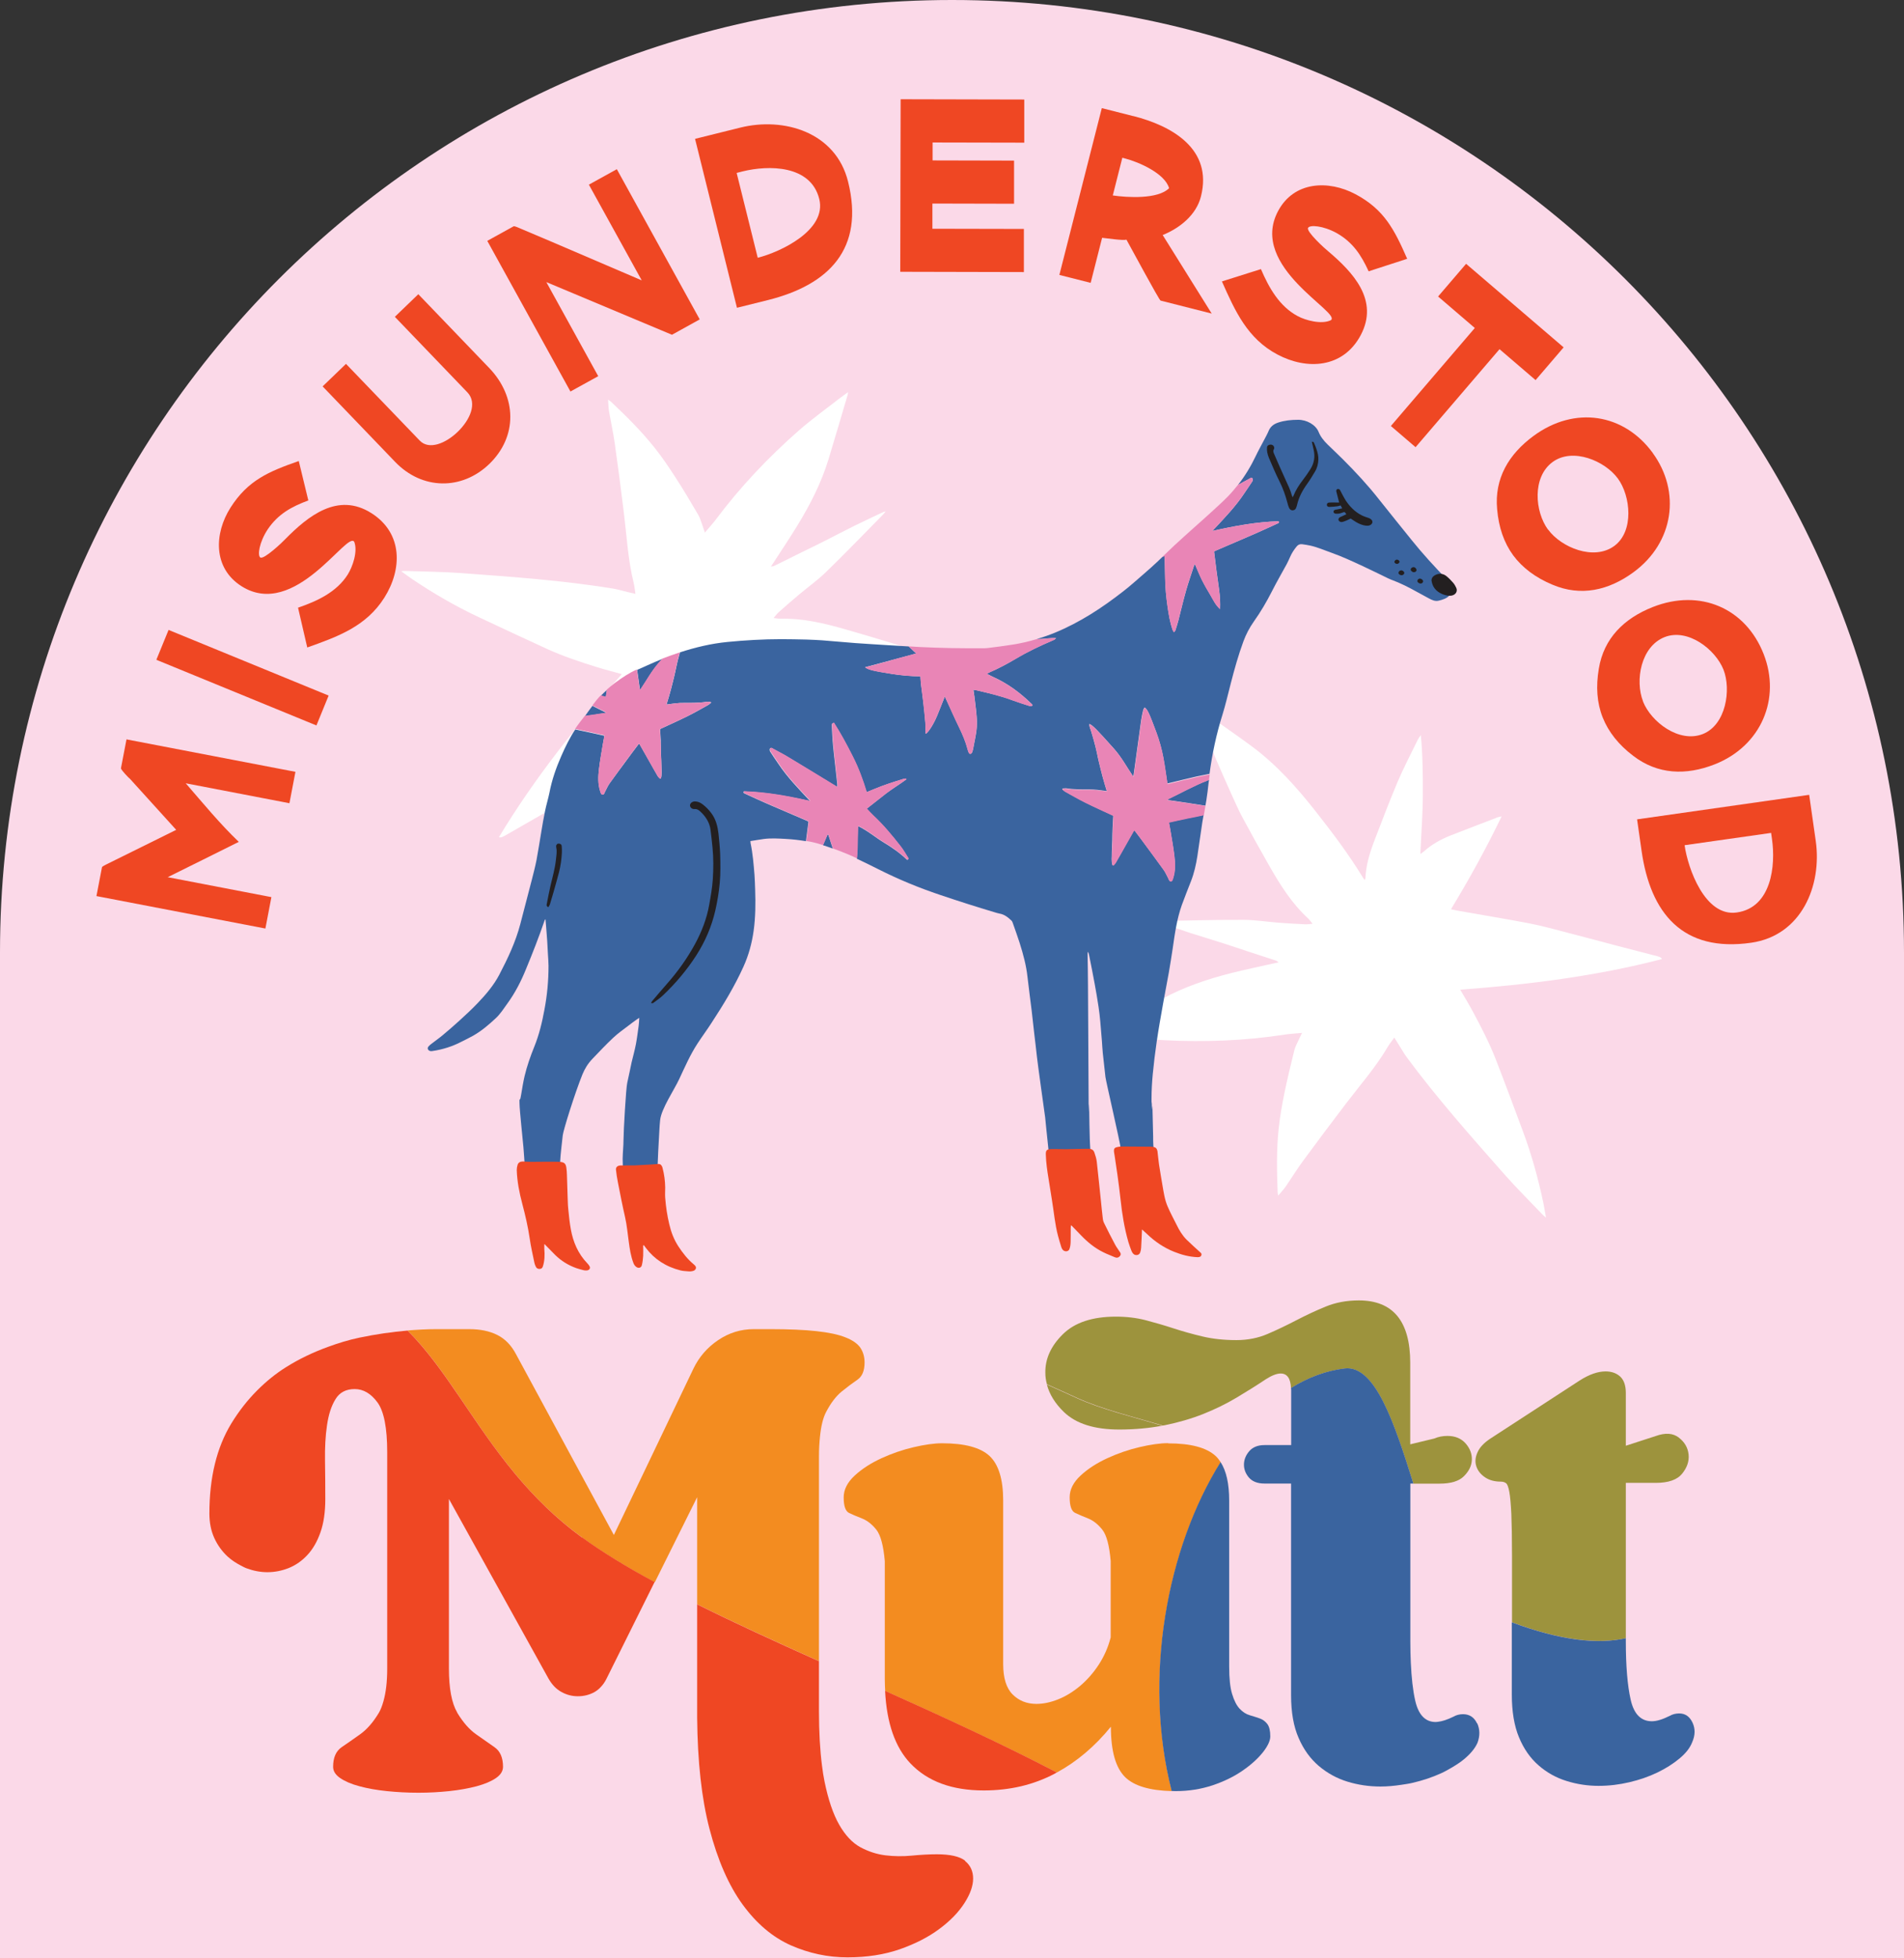 <?xml version="1.0" standalone="no"?>
<!DOCTYPE svg PUBLIC "-//W3C//DTD SVG 1.1//EN" "http://www.w3.org/Graphics/SVG/1.1/DTD/svg11.dtd">
<svg xmlns="http://www.w3.org/2000/svg" viewBox="0 0 199.59 205.19" width="199.59" height="205.19"><rect x="0" y="0" width="199.59" height="205.19" fill="#333333" stroke="none"/><defs><style>.d{fill:#fbd9e8;}.e{fill:#e985b6;}.f{fill:#fff;}.g{fill:#f38c20;}.h{fill:#ef4723;}.i{fill:#9d933d;}.j{fill:#231f20;}.k{fill:#3a649f;}</style></defs><g id="a"/><g id="b"><g id="c"><g><path class="d" d="M99.8,0C44.68,0,0,44.68,0,99.8v105.39H199.59V99.8C199.59,44.68,154.91,0,99.8,0Z"/><path class="f" d="M81.09,64.76c.32,.04,.53,.08,.73,.08,2.35-.07,4.61,.48,6.84,1.12,1.8,.52,3.6,1.05,5.39,1.6,.88,.27,1.74,.62,2.6,.95,1.33,.52,2.67,1.05,3.99,1.61,1.13,.48,2.23,1,3.35,1.5,.49,.22,1,.42,1.49,.63,.09,.04,.18,.11,.35,.21-.52,.09-.93,.16-1.35,.22-1.96,.31-3.92,.65-5.88,.92-3.21,.43-6.41,.22-9.6-.21-2.82-.37-5.64-.8-8.4-1.5-.06-.02-.12-.02-.23-.03,.03,.08,.04,.14,.08,.18,.93,1.03,1.55,2.24,2.1,3.5,.88,2.03,1.76,4.06,2.56,6.12,.59,1.52,1.06,3.09,1.57,4.64,.04,.13,.05,.27,.1,.53-1.65-1.39-3.09-2.84-4.51-4.31-1.42-1.47-2.74-3.04-4.17-4.63-.04,.22-.08,.36-.08,.5-.07,1.08-.38,2.1-.82,3.07-.73,1.62-1.48,3.24-2.22,4.86-.05,.11-.13,.21-.22,.35-1.18-3.51-2.16-7.03-3-10.67-.33,.21-.59,.37-.85,.55-2.02,1.38-4.02,2.79-6.06,4.13-1.19,.78-2.45,1.47-3.68,2.18-1.5,.86-3,1.71-4.51,2.57-1.13,.64-2.25,1.29-3.38,1.94-.12,.07-.24,.15-.37,.21-.19,.09-.38,.23-.61,.15,3.71-6.16,8.17-11.73,12.88-17.09-.88-.25-1.77-.47-2.64-.74-1.73-.54-3.45-1.11-5.11-1.86-2.46-1.12-4.9-2.27-7.35-3.42-2.38-1.12-4.64-2.44-6.82-3.9-.38-.25-.74-.53-1.2-.86,.21-.02,.31-.04,.41-.03,1.99,.07,3.98,.08,5.96,.23,5.28,.39,10.56,.76,15.79,1.61,.52,.08,1.02,.24,1.53,.36,.26,.06,.52,.12,.86,.2-.07-.42-.09-.78-.18-1.13-.6-2.42-.73-4.9-1.03-7.35-.3-2.46-.62-4.91-.97-7.37-.16-1.1-.4-2.18-.59-3.28-.06-.37-.06-.76-.1-1.22,.14,.1,.23,.15,.3,.21,1.62,1.53,3.2,3.09,4.59,4.84,.78,.98,1.48,2.02,2.16,3.07,.84,1.29,1.62,2.61,2.4,3.94,.21,.36,.32,.79,.47,1.19,.07,.19,.13,.39,.23,.68,.42-.5,.81-.92,1.15-1.37,2.56-3.42,5.49-6.51,8.7-9.33,1.38-1.21,2.89-2.29,4.34-3.42,.25-.19,.51-.37,.82-.6-.02,.16-.03,.24-.05,.31-.67,2.25-1.32,4.51-2.01,6.76-.75,2.45-1.91,4.71-3.24,6.89-.79,1.29-1.63,2.54-2.45,3.81-.09,.14-.19,.28-.34,.51,.18-.03,.27-.03,.34-.07,.93-.45,1.85-.91,2.77-1.37,.84-.41,1.69-.82,2.52-1.24,1.05-.53,2.08-1.08,3.14-1.6,1.01-.5,2.04-.97,3.05-1.45,.04-.02,.09-.01,.21-.03-.16,.18-.26,.3-.38,.42-1.95,1.98-3.88,3.98-5.88,5.92-.88,.86-1.9,1.58-2.85,2.38-.72,.6-1.42,1.22-2.12,1.84-.16,.14-.29,.33-.52,.59Z"/><path class="f" d="M137.59,96.8c-.21-.25-.32-.43-.47-.56-1.73-1.6-2.96-3.56-4.11-5.59-.93-1.63-1.84-3.27-2.73-4.92-.44-.81-.81-1.66-1.19-2.5-.59-1.31-1.17-2.61-1.73-3.93-.47-1.13-.9-2.28-1.35-3.41-.2-.5-.42-1-.62-1.5-.04-.1-.05-.2-.11-.4,.43,.3,.78,.54,1.12,.79,1.62,1.15,3.26,2.27,4.85,3.45,2.6,1.93,4.73,4.33,6.72,6.86,1.76,2.24,3.47,4.51,4.95,6.95,.03,.05,.08,.1,.14,.18,.03-.08,.07-.13,.07-.18,.06-1.38,.46-2.69,.95-3.97,.79-2.07,1.58-4.13,2.44-6.17,.64-1.5,1.41-2.95,2.12-4.42,.06-.12,.15-.23,.3-.45,.2,2.15,.22,4.19,.21,6.23,0,2.04-.17,4.09-.26,6.23,.18-.13,.3-.2,.41-.3,.8-.72,1.74-1.23,2.73-1.63,1.66-.65,3.32-1.28,4.98-1.92,.11-.04,.24-.06,.4-.09-1.61,3.34-3.37,6.54-5.31,9.73,.38,.08,.68,.15,.99,.2,2.41,.43,4.82,.82,7.22,1.28,1.4,.27,2.78,.66,4.16,1.02,1.67,.43,3.34,.88,5.01,1.32,1.26,.33,2.52,.65,3.78,.98,.14,.04,.28,.06,.41,.1,.2,.07,.43,.1,.55,.32-6.96,1.81-14.05,2.68-21.15,3.21,.46,.79,.94,1.57,1.37,2.38,.86,1.6,1.69,3.21,2.35,4.9,.98,2.52,1.92,5.05,2.86,7.58,.92,2.46,1.61,4.99,2.15,7.56,.09,.45,.16,.9,.26,1.46-.16-.13-.24-.19-.31-.26-1.37-1.44-2.79-2.84-4.1-4.33-3.5-3.97-7.02-7.93-10.17-12.19-.31-.42-.56-.88-.85-1.33-.14-.22-.28-.45-.47-.75-.25,.35-.48,.63-.66,.93-1.26,2.15-2.9,4.01-4.4,5.98-1.5,1.97-2.99,3.95-4.46,5.95-.66,.89-1.24,1.84-1.87,2.76-.22,.31-.49,.58-.78,.94-.03-.17-.06-.26-.06-.36-.08-2.22-.13-4.45,.11-6.67,.13-1.24,.35-2.48,.6-3.71,.31-1.51,.67-3,1.04-4.49,.1-.41,.33-.79,.5-1.18,.08-.19,.18-.37,.31-.64-.66,.06-1.22,.09-1.78,.17-4.23,.66-8.48,.81-12.74,.59-1.84-.1-3.66-.38-5.49-.59-.31-.03-.62-.09-1.01-.15,.13-.1,.19-.15,.25-.19,2.05-1.15,4.1-2.31,6.17-3.43,2.25-1.22,4.66-2.03,7.13-2.66,1.46-.37,2.94-.67,4.42-1.01,.17-.04,.34-.07,.6-.12-.15-.1-.21-.17-.29-.19-.98-.32-1.96-.64-2.94-.96-.89-.29-1.78-.6-2.67-.88-1.12-.36-2.24-.69-3.36-1.05-1.07-.35-2.13-.73-3.2-1.1-.04-.01-.07-.05-.18-.12,.23-.02,.4-.03,.57-.04,2.78-.05,5.56-.13,8.34-.12,1.23,0,2.47,.2,3.7,.3,.93,.07,1.87,.12,2.81,.17,.22,.01,.44-.03,.78-.06Z"/><g><g><path class="k" d="M63.62,72.3c-.22,.2-.44,.4-.64,.62,.18,.04,.35,.09,.53,.13,.04-.25,.07-.5,.11-.74Z"/><path class="k" d="M86.77,87.41c-.17,.4-.33,.78-.5,1.16,.35,.11,.69,.23,1.03,.35-.15-.46-.3-.92-.45-1.38-.01-.04-.04-.07-.08-.13Z"/><path class="k" d="M67.1,72.32c.67-.98,1.21-2.02,2.02-2.92,.12-.13,.22-.24,.33-.36-.88,.35-1.73,.75-2.6,1.13-.02,0-.04,.02-.06,.03,.06,.45,.13,.9,.19,1.35,.04,.26,.06,.52,.13,.79Z"/><path class="k" d="M63.53,74.73c-.06-.05-.08-.09-.12-.11-.44-.21-.87-.43-1.31-.65-.11,.15-.22,.29-.33,.44-.15,.21-.3,.43-.45,.63,.59-.09,1.18-.17,1.77-.26,.13-.02,.27-.04,.44-.06Z"/><path class="k" d="M152.08,61.22c-.14-.2-.3-.39-.47-.56-1.26-1.31-2.49-2.64-3.61-4.04-1.15-1.44-2.33-2.87-3.47-4.32-1.14-1.45-2.41-2.82-3.74-4.15-.53-.53-1.08-1.04-1.62-1.57-.41-.4-.75-.83-.95-1.33-.3-.73-1.23-1.27-2.15-1.26-.71,0-1.41,.07-2.08,.29-.51,.17-.83,.45-1.01,.89-.15,.36-.35,.7-.53,1.05-.27,.52-.56,1.03-.81,1.56-.51,1.07-1.12,2.09-1.87,3.04,.38-.22,.77-.42,1.16-.63,.11-.06,.25-.18,.36-.07,.06,.06,.05,.23-.01,.32-.27,.43-.58,.85-.86,1.28-.9,1.36-2.06,2.56-3.2,3.78-.03,.03-.06,.07-.13,.14,2.32-.53,4.61-.95,6.95-1.02,.09,.18-.04,.21-.14,.25-.77,.35-1.54,.71-2.32,1.05-1.39,.61-2.79,1.2-4.18,1.8-.03,.01-.06,.04-.13,.08,.08,.65,.16,1.33,.25,2,.09,.68,.19,1.35,.28,2.03,.09,.66,.13,1.33,.1,2-.5-.44-.72-.98-1.03-1.49-.31-.52-.62-1.05-.89-1.59-.26-.53-.47-1.08-.72-1.64-.04,.06-.07,.1-.08,.13-.28,.87-.59,1.74-.84,2.62-.3,1.06-.55,2.12-.82,3.19-.09,.34-.2,.68-.31,1.02-.01,.05-.07,.08-.15,.18-.07-.12-.12-.18-.14-.25-.28-.8-.41-1.62-.53-2.45-.14-.98-.24-1.97-.25-2.96-.01-.72-.03-1.45-.05-2.17,0-.04-.01-.08-.03-.17-.08,.04-.15,.08-.22,.12-.16,.16-.32,.31-.49,.47-.48,.45-.97,.89-1.47,1.32-.71,.61-1.4,1.24-2.14,1.81-2.18,1.7-4.49,3.23-7.18,4.34-.62,.25-1.25,.47-1.9,.66,.11,0,.21,0,.32-.01,.57-.01,1.14-.14,1.73-.09-.09,.1-.19,.18-.31,.22-1.37,.58-2.7,1.21-3.95,1.96-.89,.53-1.8,1.01-2.77,1.43-.07,.03-.13,.08-.22,.13,.26,.13,.49,.26,.72,.36,1.54,.7,2.8,1.67,3.93,2.76,.08,.07,.18,.16,.06,.24-.05,.04-.19,.03-.27,0-.58-.19-1.17-.37-1.74-.58-1.24-.47-2.54-.77-3.84-1.07-.08-.02-.16-.03-.28-.04,.05,.38,.11,.72,.15,1.07,.07,.62,.16,1.25,.2,1.88,.03,.44,.02,.88-.03,1.31-.08,.64-.23,1.28-.35,1.93-.03,.14-.06,.27-.12,.4-.03,.06-.11,.11-.18,.13-.03,0-.13-.07-.15-.12-.06-.13-.11-.26-.14-.4-.2-.76-.51-1.49-.86-2.22-.49-1-.93-2.01-1.39-3.01-.04-.09-.08-.17-.13-.27-.28,.7-.53,1.37-.81,2.04-.37,.88-.88,1.68-1.17,1.87-.02-.04-.04-.08-.04-.12,0-.35,0-.7-.02-1.05-.06-.73-.14-1.46-.22-2.19-.07-.64-.16-1.27-.24-1.9-.03-.25-.03-.5-.05-.76-1.03-.01-2-.1-2.97-.25-1.99-.32-2.52-.44-2.83-.7,.9-.24,1.78-.48,2.66-.71,.89-.24,1.79-.48,2.7-.73-.27-.25-.53-.5-.8-.74-.77-.05-1.54-.1-2.31-.14-1.08-.07-2.17-.13-3.25-.21-1.17-.09-2.33-.2-3.5-.29-.55-.04-1.1-.06-1.65-.08-.89-.02-1.78-.04-2.67-.04-1.87,0-3.74,.11-5.6,.29-1.74,.17-3.39,.57-4.99,1.09-.07,.25-.14,.5-.21,.76-.07,.26-.12,.52-.18,.78-.06,.26-.11,.52-.17,.79s-.13,.52-.19,.78c-.07,.26-.13,.52-.2,.78-.07,.26-.15,.52-.22,.78-.08,.26-.15,.51-.24,.8,.36-.05,.68-.1,1-.13,.25-.03,.51-.05,.76-.04,.83,0,1.66,.01,2.48-.12,.13-.02,.26,0,.39,.02l.04,.08c-.1,.08-.2,.18-.31,.24-.7,.39-1.39,.79-2.12,1.15-.94,.47-1.91,.9-2.92,1.37,.02,.38,.06,.82,.07,1.25,.02,.45,.01,.9,.03,1.34,.01,.44,.05,.87,.05,1.31,0,.42,.07,.86-.06,1.27l-.1,.03c-.08-.09-.17-.17-.23-.26-.15-.25-.29-.5-.43-.75-.49-.87-.98-1.74-1.47-2.6,0-.02-.03-.02-.08-.05-.24,.32-.48,.63-.71,.94-.78,1.06-1.57,2.12-2.34,3.19-.21,.29-.34,.62-.51,.93-.03,.06-.04,.12-.08,.18-.09,.13-.24,.12-.32-.01-.05-.09-.07-.18-.1-.27-.24-.76-.21-1.53-.12-2.29,.11-.92,.28-1.84,.43-2.75,.04-.25,.09-.5,.14-.76-.65-.14-1.28-.29-1.91-.42-.38-.08-.77-.16-1.15-.24-.59,.89-1.04,1.83-1.46,2.78-.55,1.25-.99,2.52-1.24,3.83-.13,.64-.33,1.28-.46,1.92-.15,.71-.27,1.43-.39,2.15-.17,1-.32,2.01-.51,3.01-.14,.71-.32,1.4-.5,2.1-.4,1.54-.8,3.07-1.2,4.61-.48,1.84-1.3,3.58-2.2,5.3-.57,1.09-1.38,2.05-2.26,2.97-.61,.64-1.27,1.25-1.94,1.86-.57,.52-1.16,1.03-1.76,1.53-.37,.31-.77,.58-1.15,.88-.12,.09-.23,.18-.32,.29-.1,.12-.1,.26,.01,.37,.1,.1,.23,.13,.4,.1,1.1-.16,2.12-.49,3.06-.98,.41-.21,.84-.41,1.24-.64,.89-.51,1.63-1.15,2.35-1.82,.49-.46,.83-1,1.21-1.53,.83-1.14,1.45-2.36,1.96-3.62,.7-1.69,1.36-3.38,1.95-5.1,.01-.04,.03-.08,.09-.12,.02,.26,.05,.52,.07,.79,.04,.48,.08,.97,.11,1.45,.03,.48,.05,.97,.08,1.46,.02,.4,.06,.79,.06,1.19,0,1.54-.14,3.07-.43,4.59-.24,1.31-.55,2.61-1.06,3.87-.41,1.01-.77,2.04-1.02,3.09-.15,.64-.25,1.29-.36,1.94-.22,1.36-.18-.46-.17,.9,0,.72,.35,3.86,.41,4.62,.06,.73,.11,1.46,.15,2.2,.06,.96,.1,1.92,.29,2.87,.1,.48,.15,.96,.22,1.47,1.06,.06,2.09,.13,3.14,.19,0-.39,0-.77,0-1.15,0-.12-.03-.25-.03-.37,.02-1.19,.01-2.39,.07-3.58,.05-.96,.18-1.92,.28-2.88,.06-.56,1.28-4.45,2.06-6.38,.24-.59,.57-1.14,1.04-1.63,.72-.75,1.43-1.51,2.2-2.23,.49-.46,1.06-.86,1.61-1.28,.26-.21,.54-.4,.81-.6,.08-.06,.18-.12,.3-.2-.02,.31-.02,.57-.06,.82-.09,.65-.17,1.3-.29,1.94-.12,.64-.3,1.26-.45,1.9-.16,.72-.29,1.44-.46,2.16-.13,.56-.38,4.93-.39,5.96,0,.66-.08,1.33-.09,1.99,0,.48,.02,.95,.07,1.43,.08,.72,.19,1.44,.29,2.16,.12,.85,.24,1.7,.36,2.57,.96,0,1.89,.17,2.86-.01,0-.07,.02-.15,.02-.24,0-.51,0-1.03,0-1.54,.02-1.25,.03-2.49,.07-3.74,.03-.9,.08-1.8,.13-2.7,.04-.66,.06-1.32,.13-1.98,.12-1.19,1.51-3.23,2-4.3,.59-1.26,1.14-2.53,1.92-3.73,.47-.72,.99-1.42,1.46-2.15,1.25-1.91,2.43-3.85,3.35-5.89,.55-1.21,.89-2.47,1.07-3.76,.2-1.44,.21-2.87,.16-4.32-.02-.52-.03-1.04-.07-1.56-.09-1.11-.18-2.22-.41-3.32-.01-.06,0-.12-.02-.21,.47-.07,.94-.16,1.4-.22,.76-.1,1.52-.05,2.28-.01,.73,.04,1.44,.12,2.15,.24v-.04c.09-.67,.18-1.35,.26-2-.07-.05-.1-.07-.13-.08-1.4-.6-2.79-1.2-4.19-1.8-.78-.34-1.55-.7-2.32-1.05-.09-.04-.23-.07-.14-.25,2.34,.08,4.62,.5,6.95,1.02-.07-.08-.1-.11-.13-.14-1.14-1.22-2.3-2.42-3.2-3.78-.29-.43-.59-.85-.86-1.28-.06-.09-.07-.26-.01-.32,.11-.11,.25,0,.36,.07,.49,.27,1,.52,1.47,.81,1.63,.98,3.24,1.97,4.86,2.95,.11,.07,.22,.13,.36,.22,0-.14,0-.22,0-.3-.12-1.05-.24-2.1-.35-3.15-.05-.49-.11-.98-.14-1.46-.04-.51-.06-1.02-.08-1.53,0-.1-.04-.22,.2-.3,.74,1.15,1.38,2.34,1.98,3.54,.61,1.2,1.07,2.45,1.46,3.74,.28-.11,.51-.21,.75-.31,1-.42,2.05-.76,3.11-1.08,.08-.02,.17-.02,.26-.03l.04,.08c-.68,.51-1.43,.95-2.1,1.46-.68,.53-1.35,1.06-2.05,1.61,.24,.25,.44,.49,.67,.7,1.07,1,1.98,2.09,2.85,3.21,.31,.39,.54,.82,.81,1.23,.05,.08,.09,.16-.09,.22-.72-.7-1.56-1.29-2.46-1.83-.9-.55-1.68-1.23-2.68-1.71-.01,.08-.03,.12-.03,.17-.02,.72-.04,1.45-.05,2.17,0,.36-.03,.71-.06,1.07,.77,.36,1.53,.74,2.29,1.12,2.06,1.04,4.21,1.93,6.45,2.68,1.9,.64,3.8,1.25,5.72,1.82,.16,.05,.32,.1,.48,.13,.56,.09,.92,.41,1.28,.74,.07,.07,.11,.17,.14,.26,.24,.69,.5,1.39,.72,2.09,.37,1.17,.69,2.35,.82,3.56,.13,1.19,.3,2.37,.44,3.55,.09,.77,.17,1.55,.26,2.32,.09,.83,.21,1.67,.29,2.5,.07,.69,.86,6.33,.86,6.33,.07,.78,.16,1.56,.24,2.35,.11,1.01,.2,2.02,.33,3.03,.1,.79,.25,1.57,.37,2.36,.01,.09,.04,.17,.07,.28,1.33,.02,2.64,.05,3.98,.07,0-.24,.01-.5,0-.76-.03-.48-.09-.97-.12-1.45-.05-.81-.09-1.62-.13-2.43-.02-.38-.05-.76-.06-1.14-.03-1.02-.05-2.03-.06-3.05-.03-2-.05,1.53-.06-.47-.03-4.21-.04-8.41-.07-12.62,0-1.09-.03-2.18-.04-3.27,0-.08,0-.15,.05-.24,.04,.12,.09,.24,.11,.37,.2,.99,.4,1.99,.58,2.98,.15,.81,.29,1.62,.41,2.44,.08,.51,.13,1.02,.18,1.53,.06,.68,.11,1.36,.17,2.03,.03,.41,.05,.83,.09,1.24,.09,.84,.19,1.69,.28,2.53,.06,.5,1.55,6.86,1.61,7.55,.04,.48,.06,.97,.13,1.45,.06,.4,.17,.8,.26,1.2,.08,.37,.17,.75,.26,1.12,.01,.05,.04,.1,.07,.17,.29-.07,.57-.14,.86-.19,.16-.03,.33-.06,.5-.06,.55,.02,1.11,.07,1.69,.1-.03-.28-.06-.56-.08-.84-.04-.41-.09-.83-.12-1.24-.06-.71-.12-1.43-.16-2.14-.02-.29-.02-.58-.02-.88-.02-.98-.04-1.96-.07-2.95-.02-.82-.05,.69-.06-.13-.02-1.36-.05,.47-.04-.89,0-.86,.05-1.72,.13-2.57,.11-1.15,.25-2.3,.42-3.45,.19-1.31,.43-2.62,.66-3.93,.19-1.08,.41-2.16,.6-3.24,.15-.85,.28-1.7,.41-2.55,.22-1.53,.43-3.07,.96-4.56,.3-.83,.63-1.65,.95-2.47,.34-.87,.54-1.76,.68-2.67,.18-1.18,.34-2.37,.52-3.55,.04-.25,.08-.49,.13-.74-.58,.12-1.16,.23-1.73,.35-.63,.13-1.25,.28-1.91,.42,.05,.26,.1,.51,.14,.76,.15,.92,.32,1.83,.43,2.75,.09,.76,.12,1.53-.12,2.29-.03,.09-.05,.19-.1,.27-.08,.14-.23,.14-.32,.01-.04-.05-.05-.12-.08-.18-.17-.31-.3-.64-.51-.93-.77-1.07-1.56-2.13-2.34-3.19-.23-.31-.47-.63-.71-.94-.04,.03-.07,.04-.08,.05-.49,.87-.98,1.73-1.47,2.6-.14,.25-.28,.5-.43,.75-.06,.09-.15,.18-.23,.26l-.1-.03c-.13-.42-.05-.85-.06-1.27,0-.44,.03-.87,.05-1.31,.01-.45,0-.9,.03-1.34,.02-.43,.05-.87,.07-1.25-1.01-.47-1.98-.9-2.92-1.37-.72-.36-1.41-.76-2.12-1.15-.12-.07-.21-.16-.31-.24l.04-.08c.13,0,.27-.04,.39-.02,.82,.13,1.65,.12,2.48,.12,.25,0,.51,.02,.76,.04,.32,.03,.64,.09,1,.13-.09-.29-.17-.55-.24-.8-.08-.26-.15-.52-.22-.78-.07-.26-.13-.52-.2-.78-.06-.26-.13-.52-.19-.78-.06-.26-.12-.52-.17-.79-.06-.26-.11-.52-.18-.78-.07-.26-.14-.52-.21-.78-.07-.26-.16-.52-.23-.78-.07-.25-.21-.49-.19-.77,.34,.12,.8,.6,2.58,2.59,.81,.91,1.35,1.94,2.02,2.92,.07-.27,.09-.53,.13-.79,.24-1.71,.47-3.42,.71-5.14,.05-.35,.13-.69,.21-1.04,.02-.09,.1-.18,.15-.27,.31,.23,.46,.56,1.21,2.57,.33,.89,.58,1.79,.75,2.71,.17,.9,.28,1.81,.42,2.69,1.02-.24,2.03-.5,3.05-.73,.45-.1,.91-.19,1.37-.28,.28-2.08,.71-4.14,1.35-6.17,.34-1.09,.59-2.21,.88-3.31,.38-1.48,.79-2.95,1.32-4.39,.27-.73,.63-1.43,1.09-2.08,.72-1.01,1.34-2.07,1.89-3.15,.49-.97,1.04-1.92,1.56-2.87,.13-.25,.25-.51,.36-.76,.17-.4,.41-.76,.69-1.1,.14-.17,.32-.26,.56-.23,.28,.04,.56,.08,.84,.14,.78,.17,1.49,.49,2.23,.75,1.13,.4,2.2,.9,3.28,1.4,.78,.36,1.54,.74,2.31,1.11,.23,.11,.45,.23,.69,.32,.96,.35,1.84,.8,2.7,1.28,.41,.23,.83,.45,1.25,.68,.31,.17,.63,.32,1.01,.24,.45-.1,.89-.25,1.18-.59,.32-.37,.35-.77,.07-1.17Z"/><path class="k" d="M122.49,83.72s-.06,.06-.12,.11c.17,.02,.31,.04,.44,.06,1.18,.18,2.37,.34,3.55,.54,.03-.19,.07-.38,.1-.58,.09-.59,.17-1.19,.23-1.79,.01-.11,.03-.23,.05-.34-.05,.02-.1,.04-.15,.06-1.43,.55-2.73,1.29-4.09,1.94Z"/></g><g><path class="e" d="M93.34,69.22c-.88,.24-1.75,.47-2.66,.71,.31,.26,.83,.39,2.83,.7,.97,.15,1.94,.24,2.97,.25,.02,.26,.02,.51,.05,.76,.07,.64,.17,1.27,.24,1.9,.08,.73,.16,1.46,.22,2.19,.03,.35,.02,.7,.02,1.05,0,.04,.03,.08,.04,.12,.29-.2,.8-1,1.17-1.87,.28-.67,.54-1.34,.81-2.04,.05,.1,.09,.18,.13,.27,.46,1,.9,2.02,1.39,3.01,.35,.72,.66,1.45,.86,2.22,.03,.13,.08,.27,.14,.4,.02,.05,.11,.12,.15,.12,.07-.02,.16-.07,.18-.13,.06-.13,.09-.27,.12-.4,.12-.64,.26-1.28,.35-1.93,.06-.43,.06-.87,.03-1.31-.04-.63-.12-1.25-.2-1.88-.04-.35-.09-.69-.15-1.07,.11,.02,.2,.03,.28,.04,1.3,.3,2.6,.61,3.84,1.07,.57,.21,1.16,.4,1.74,.58,.08,.03,.21,.04,.27,0,.12-.08,.02-.17-.06-.24-1.13-1.1-2.4-2.07-3.93-2.76-.23-.11-.46-.23-.72-.36,.08-.05,.14-.1,.22-.13,.96-.42,1.88-.9,2.77-1.43,1.25-.74,2.58-1.38,3.95-1.96,.12-.05,.22-.12,.31-.22-.59-.05-1.15,.08-1.73,.09-.11,0-.21,0-.32,.01-.82,.24-1.65,.44-2.51,.57-.87,.14-1.75,.25-2.63,.36-.22,.03-.44,.02-.67,.02-1.07,0-2.14,0-3.21-.02-1.08-.02-2.16-.06-3.23-.11-.39-.02-.78-.04-1.16-.07,.27,.25,.53,.49,.8,.74-.91,.25-1.8,.49-2.7,.73Z"/><path class="e" d="M122.39,82.14c-.13-.88-.25-1.79-.42-2.69-.17-.92-.42-1.82-.75-2.71-.75-2-.9-2.33-1.21-2.57-.06,.1-.13,.18-.15,.27-.08,.34-.16,.69-.21,1.04-.24,1.71-.48,3.42-.71,5.14-.04,.26-.06,.52-.13,.79-.67-.98-1.21-2.02-2.02-2.92-1.77-1.99-2.23-2.47-2.58-2.59-.02,.28,.13,.52,.19,.77,.07,.26,.15,.52,.23,.78,.07,.26,.15,.52,.21,.78,.07,.26,.12,.52,.18,.78,.06,.26,.11,.52,.17,.79,.06,.26,.13,.52,.19,.78,.07,.26,.13,.52,.2,.78,.07,.26,.15,.52,.22,.78,.08,.26,.15,.51,.24,.8-.36-.05-.68-.1-1-.13-.25-.03-.51-.05-.76-.04-.83,0-1.66,.01-2.48-.12-.13-.02-.26,0-.39,.02l-.04,.08c.1,.08,.2,.18,.31,.24,.7,.39,1.39,.79,2.12,1.15,.94,.47,1.91,.9,2.92,1.37-.02,.38-.06,.82-.07,1.25-.02,.45-.01,.9-.03,1.34-.01,.44-.05,.87-.05,1.31,0,.42-.07,.86,.06,1.27l.1,.03c.08-.09,.17-.17,.23-.26,.15-.25,.29-.5,.43-.75,.49-.87,.98-1.74,1.47-2.6,0-.02,.03-.02,.08-.05,.24,.32,.48,.63,.71,.94,.78,1.06,1.57,2.12,2.34,3.19,.21,.29,.34,.62,.51,.93,.03,.06,.04,.12,.08,.18,.09,.13,.24,.12,.32-.01,.05-.09,.07-.18,.1-.27,.24-.76,.21-1.53,.12-2.29-.11-.92-.28-1.84-.43-2.75-.04-.25-.09-.5-.14-.76,.65-.15,1.28-.29,1.91-.42,.58-.12,1.15-.24,1.73-.35,.06-.33,.11-.66,.17-.99-1.18-.2-2.36-.36-3.55-.54-.13-.02-.27-.04-.44-.06,.06-.05,.08-.09,.12-.11,1.36-.65,2.66-1.39,4.09-1.94,.05-.02,.1-.04,.15-.06,.02-.19,.05-.39,.08-.58-.46,.09-.92,.18-1.37,.28-1.02,.23-2.03,.48-3.05,.73Z"/><path class="e" d="M63.35,77.1c-.05,.26-.1,.51-.14,.76-.15,.92-.32,1.83-.43,2.75-.09,.76-.12,1.53,.12,2.29,.03,.09,.05,.19,.1,.27,.08,.14,.23,.14,.32,.01,.04-.05,.05-.12,.08-.18,.17-.31,.3-.64,.51-.93,.77-1.07,1.56-2.13,2.34-3.19,.23-.31,.47-.63,.71-.94,.04,.03,.07,.04,.08,.05,.49,.87,.98,1.73,1.47,2.6,.14,.25,.28,.5,.43,.75,.06,.09,.15,.18,.23,.26l.1-.03c.13-.42,.05-.85,.06-1.27,0-.44-.03-.87-.05-1.31-.01-.45,0-.9-.03-1.34-.02-.43-.05-.87-.07-1.25,1.01-.47,1.98-.9,2.92-1.37,.72-.36,1.41-.76,2.12-1.15,.12-.07,.21-.16,.31-.24l-.04-.08c-.13,0-.27-.04-.39-.02-.82,.13-1.65,.12-2.48,.12-.25,0-.51,.02-.76,.04-.32,.03-.64,.09-1,.13,.09-.29,.17-.55,.24-.8,.08-.26,.15-.52,.22-.78,.07-.26,.13-.52,.2-.78,.06-.26,.13-.52,.19-.78s.12-.52,.17-.79c.06-.26,.11-.52,.18-.78,.06-.25,.14-.51,.21-.76-.59,.19-1.17,.4-1.75,.62-.03,0-.05,.02-.08,.03-.11,.12-.21,.23-.33,.36-.81,.91-1.35,1.94-2.02,2.92-.07-.27-.09-.53-.13-.79-.06-.45-.13-.9-.19-1.35-.83,.37-1.55,.86-2.25,1.37-.32,.24-.62,.49-.91,.74-.04,.25-.07,.5-.11,.74-.18-.04-.35-.09-.53-.13-.32,.33-.6,.69-.88,1.06,.43,.22,.87,.44,1.31,.65,.04,.02,.06,.06,.12,.11-.17,.02-.31,.04-.44,.06-.59,.09-1.18,.17-1.77,.26-.17,.23-.34,.45-.52,.67-.18,.23-.35,.47-.51,.71,.38,.08,.77,.15,1.15,.24,.63,.13,1.25,.28,1.91,.42Z"/><path class="e" d="M89.95,86.72s.01-.08,.03-.17c1,.48,1.78,1.17,2.68,1.71,.89,.54,1.74,1.14,2.46,1.83,.18-.06,.14-.15,.09-.22-.26-.41-.5-.84-.81-1.23-.87-1.11-1.78-2.21-2.85-3.21-.23-.21-.43-.45-.67-.7,.69-.54,1.36-1.08,2.05-1.61,.67-.52,1.42-.96,2.1-1.46l-.04-.08c-.09,0-.18,0-.26,.03-1.06,.32-2.1,.66-3.11,1.08-.24,.1-.48,.2-.75,.31-.39-1.29-.85-2.54-1.46-3.74-.61-1.2-1.24-2.39-1.98-3.54-.24,.08-.2,.2-.2,.3,.02,.51,.04,1.02,.08,1.53,.04,.49,.09,.98,.14,1.46,.11,1.05,.23,2.1,.35,3.15,0,.08,0,.17,0,.3-.14-.09-.25-.16-.36-.22-1.62-.99-3.24-1.98-4.86-2.95-.48-.29-.98-.54-1.47-.81-.11-.06-.25-.18-.36-.07-.06,.06-.05,.23,.01,.32,.27,.43,.58,.85,.86,1.28,.9,1.36,2.06,2.56,3.2,3.78,.03,.03,.06,.07,.13,.14-2.32-.53-4.61-.95-6.95-1.02-.09,.18,.04,.21,.14,.25,.77,.35,1.54,.71,2.32,1.05,1.39,.61,2.79,1.2,4.19,1.8,.03,.01,.06,.04,.13,.08-.08,.65-.16,1.33-.25,2v.04c.13,.02,.27,.04,.41,.07,.46,.09,.9,.22,1.34,.36,.17-.38,.33-.76,.5-1.16,.04,.06,.07,.1,.08,.13,.15,.46,.3,.92,.45,1.38,.28,.1,.55,.21,.83,.31,.58,.22,1.15,.47,1.71,.73,.02-.36,.05-.71,.06-1.07,.01-.72,.03-1.45,.05-2.17Z"/><path class="e" d="M122.08,58.42c.02,.72,.04,1.45,.05,2.17,.02,.99,.11,1.98,.25,2.96,.12,.83,.26,1.65,.53,2.45,.02,.07,.07,.13,.14,.25,.08-.1,.13-.13,.15-.18,.11-.34,.22-.68,.31-1.02,.28-1.06,.52-2.13,.82-3.19,.25-.88,.55-1.75,.84-2.62,.01-.04,.04-.07,.08-.13,.24,.56,.46,1.11,.72,1.64,.27,.54,.57,1.07,.89,1.59,.3,.51,.53,1.05,1.03,1.49,.03-.68,0-1.34-.1-2-.09-.68-.19-1.35-.28-2.03-.09-.67-.17-1.35-.25-2,.07-.05,.1-.07,.13-.08,1.4-.6,2.79-1.2,4.18-1.8,.78-.34,1.55-.7,2.32-1.05,.09-.04,.23-.07,.14-.25-2.34,.08-4.62,.5-6.95,1.02,.07-.08,.1-.11,.13-.14,1.14-1.22,2.3-2.42,3.2-3.78,.29-.43,.59-.85,.86-1.28,.06-.09,.07-.26,.01-.32-.11-.11-.25,0-.36,.07-.39,.21-.78,.42-1.16,.63-.32,.4-.65,.8-1.02,1.18-.53,.54-1.1,1.06-1.66,1.57-.65,.6-1.31,1.18-1.97,1.77-.67,.6-1.34,1.2-2,1.81-.44,.41-.86,.82-1.29,1.23,.07-.04,.14-.08,.22-.12,.01,.08,.03,.12,.03,.17Z"/></g><g><path class="j" d="M68.23,105.08c.15,.09,.23,.04,.3-.02,.33-.25,.68-.48,.97-.76,1.35-1.28,2.51-2.67,3.48-4.17,.95-1.48,1.62-3.05,2-4.7,.22-.96,.38-1.93,.47-2.91,.09-1.03,.07-2.05,.04-3.08-.03-.69-.1-1.37-.17-2.06-.09-.77-.26-1.52-.77-2.19-.26-.35-.57-.66-.93-.93-.22-.17-.47-.27-.77-.28-.28,0-.51,.18-.52,.41,0,.22,.2,.41,.48,.39,.26-.02,.42,.1,.57,.23,.61,.55,1,1.19,1.1,1.93,.09,.62,.14,1.25,.21,1.87,.11,1.11,.1,2.23,.03,3.34-.06,.9-.22,1.79-.38,2.68-.25,1.42-.77,2.77-1.47,4.07-.81,1.49-1.8,2.89-2.96,4.2-.52,.58-1.01,1.18-1.52,1.77-.05,.06-.09,.13-.14,.2Z"/><path class="j" d="M137.52,46.31c.06,.29,.12,.57,.19,.85,.16,.7,.05,1.38-.35,2.01-.24,.38-.5,.76-.78,1.12-.4,.52-.75,1.07-.99,1.66-.02,.05-.05,.09-.09,.16-.04-.09-.07-.16-.09-.23-.15-.56-.41-1.09-.66-1.63-.42-.9-.8-1.8-1.2-2.71-.07-.16-.12-.32,0-.48,.02-.04,.02-.09,.02-.13,0-.19-.16-.33-.36-.34-.2,0-.37,.1-.39,.28-.02,.17-.01,.35,.02,.53,.04,.2,.1,.4,.18,.59,.35,.8,.67,1.6,1.07,2.38,.39,.77,.67,1.56,.88,2.37,.04,.16,.09,.33,.16,.48,.08,.18,.23,.27,.39,.26,.19-.02,.3-.12,.35-.27,.04-.1,.08-.2,.1-.31,.18-.79,.56-1.51,1.06-2.2,.3-.42,.56-.85,.82-1.29,.23-.38,.33-.8,.35-1.23,.02-.39-.08-.77-.21-1.15-.07-.2-.14-.39-.23-.58-.03-.08-.07-.18-.22-.16Z"/><path class="j" d="M140.37,52.66c-.1,0-.16,0-.22,0-.26,0-.53-.02-.79,0-.18,0-.28,.11-.27,.24,0,.13,.08,.22,.26,.22,.28,0,.56-.04,.85-.07,.1-.01,.2-.05,.33-.09l.17,.31c-.2,.04-.38,.08-.56,.12-.06,.01-.13,.01-.18,.03-.12,.04-.19,.12-.17,.23,.02,.1,.1,.17,.24,.18,.23,.02,.44-.02,.65-.1,.28-.11,.28-.1,.45,.16-.16,.08-.32,.15-.49,.23-.06,.03-.12,.04-.17,.07-.16,.1-.21,.24-.13,.37,.09,.13,.25,.18,.44,.12,.14-.04,.27-.1,.4-.15,.13-.06,.26-.12,.41-.19,.12,.08,.23,.16,.36,.24,.3,.2,.62,.37,.99,.46,.13,.03,.27,.05,.4,.05,.27,0,.49-.15,.52-.35,.03-.19-.12-.36-.36-.45-.27-.09-.55-.18-.8-.31-.72-.38-1.22-.92-1.63-1.53-.16-.25-.29-.51-.43-.77-.05-.1-.1-.2-.15-.29-.05-.09-.12-.17-.26-.15-.11,.02-.18,.12-.15,.26,.08,.34,.17,.67,.26,1.01,.01,.04,.02,.08,.04,.16Z"/><path class="j" d="M150.07,60.87c.09,.62,.44,1.09,1.11,1.38,.24,.1,.5,.17,.79,.18,.56,.01,.87-.42,.69-.82-.09-.19-.19-.38-.33-.54-.22-.25-.45-.49-.72-.71-.39-.31-.9-.3-1.29-.02-.19,.14-.27,.31-.26,.53Z"/><path class="j" d="M57.49,95.05c.06-.1,.12-.18,.15-.27,.13-.44,.26-.87,.39-1.31,.19-.69,.39-1.37,.57-2.07,.17-.68,.27-1.38,.3-2.07,.01-.22,0-.44-.02-.66,0-.07-.04-.17-.11-.21-.07-.05-.2-.07-.29-.05-.07,.01-.14,.1-.17,.17-.03,.07,0,.16,0,.24,.1,.44,0,.88-.04,1.32-.1,.9-.35,1.77-.56,2.66-.15,.65-.27,1.3-.4,1.96-.02,.11-.03,.21,.17,.31Z"/><path class="j" d="M147.88,59.68c0,.14,.18,.29,.35,.28,.14,0,.26-.11,.26-.22,0-.15-.15-.31-.31-.31-.16,0-.3,.12-.3,.25Z"/><path class="j" d="M146.92,60.28c.15,0,.28-.11,.29-.24,0-.13-.17-.28-.33-.27-.16,0-.29,.14-.28,.27,0,.13,.17,.24,.33,.24Z"/><path class="j" d="M148.58,60.89c0,.13,.18,.26,.34,.26,.15,0,.27-.12,.26-.25-.01-.13-.19-.27-.34-.27-.14,0-.27,.13-.26,.25Z"/><path class="j" d="M146.17,58.88c0,.1,.14,.21,.27,.21,.13,0,.26-.11,.27-.22,0-.11-.14-.23-.29-.23-.11,0-.24,.13-.25,.23Z"/></g><g><path class="h" d="M119.72,128.84c.2,.19,.38,.34,.54,.49,.8,.77,1.73,1.41,2.83,1.85,.78,.31,1.59,.53,2.46,.56,.25,0,.37-.08,.4-.26,.02-.13-.09-.21-.18-.29-.46-.42-.93-.84-1.38-1.28-.46-.46-.77-.99-1.04-1.54-.32-.64-.67-1.28-.95-1.94-.31-.71-.41-1.46-.54-2.2-.12-.73-.25-1.45-.36-2.18-.06-.42-.1-.84-.15-1.26,0-.08-.02-.16-.04-.24-.05-.21-.19-.35-.47-.37-.06,0-.13-.02-.19-.02-1.02,0-2.05-.02-3.07-.02-.16,0-.32,.03-.47,.06-.25,.05-.35,.17-.34,.39,0,.17,.05,.33,.07,.5,.1,.66,.2,1.31,.29,1.97,.12,.87,.24,1.74,.33,2.61,.16,1.51,.4,3,.82,4.47,.09,.3,.2,.6,.31,.89,.03,.09,.08,.18,.14,.27,.09,.13,.21,.22,.4,.22,.2,0,.34-.12,.39-.27,.06-.16,.09-.33,.1-.49,.04-.62,.06-1.24,.09-1.91Z"/><path class="h" d="M112.33,128.43c.33,.34,.67,.68,1,1.03,.67,.7,1.42,1.32,2.34,1.77,.38,.19,.79,.34,1.18,.51,.16,.07,.33,.08,.47-.04,.16-.13,.21-.29,.1-.46-.17-.28-.38-.53-.53-.82-.4-.76-.8-1.52-1.17-2.29-.11-.22-.12-.48-.15-.73-.06-.47-.1-.95-.15-1.42-.15-1.42-.29-2.83-.45-4.25-.04-.31-.13-.63-.24-.93-.11-.32-.3-.43-.7-.42-.74,0-1.48,.03-2.22,.04-.36,0-.72,0-1.08-.01-.15,0-.3,0-.45,0-.53,0-.66,.11-.65,.55,.02,.87,.15,1.73,.29,2.58,.12,.73,.23,1.47,.35,2.2,.21,1.26,.31,2.53,.64,3.77,.1,.39,.22,.77,.34,1.16,.03,.1,.08,.21,.15,.29,.2,.24,.6,.21,.7-.06,.09-.23,.12-.48,.13-.73,.02-.5,0-.99,.01-1.49,0-.09,.01-.17,.02-.26h.06Z"/><path class="h" d="M57.08,130.37c.4,.4,.75,.77,1.12,1.14,.61,.6,1.35,1.07,2.22,1.38,.25,.09,.52,.15,.78,.22,.1,.02,.21,.03,.31,.02,.26-.02,.4-.22,.3-.42-.05-.1-.13-.21-.21-.29-1.02-1.05-1.52-2.28-1.76-3.59-.13-.71-.2-1.42-.27-2.13-.05-.45-.05-.9-.07-1.35-.03-.73-.04-1.47-.07-2.2,0-.26-.03-.51-.06-.77-.06-.45-.22-.61-.75-.63-.9-.03-1.8,0-2.69,0-.27,0-.55,0-.82-.02-.09,0-.19-.02-.28-.02-.29,0-.49,.11-.57,.34-.06,.19-.09,.38-.09,.57,.04,1.19,.27,2.37,.58,3.53,.32,1.21,.6,2.42,.78,3.65,.12,.85,.32,1.69,.49,2.53,.03,.15,.09,.29,.16,.43,.07,.14,.21,.22,.4,.21,.18-.01,.27-.09,.33-.27,.19-.6,.2-1.2,.15-1.82-.01-.15,0-.31,0-.5Z"/><path class="h" d="M67.49,130.48c.08,.1,.15,.21,.23,.31,.87,1.15,2.07,1.95,3.63,2.34,.28,.07,.58,.07,.88,.1,.04,0,.08,0,.13,0,.24-.02,.48-.06,.57-.27,.09-.19-.06-.35-.21-.47-.66-.55-1.15-1.19-1.6-1.87-.48-.73-.77-1.51-.96-2.32-.22-.92-.36-1.85-.43-2.78-.03-.36,0-.73,0-1.09-.01-.69-.1-1.37-.28-2.05-.02-.07-.04-.14-.08-.2-.1-.18-.22-.23-.46-.2-.23,.02-.46,.04-.69,.05-.56,.03-1.12,.06-1.68,.09-.18,0-.36,0-.54,0-.33,0-.65,0-.98,.01-.3,.02-.48,.19-.45,.45,.05,.44,.11,.88,.2,1.31,.24,1.23,.48,2.46,.76,3.68,.19,.84,.26,1.7,.38,2.54,.1,.75,.21,1.51,.49,2.24,.05,.14,.14,.28,.26,.38,.24,.21,.55,.14,.62-.14,.08-.32,.12-.64,.14-.97,.02-.37,0-.74,0-1.11l.06-.02Z"/></g></g><g><path class="h" d="M27.82,97.3l-17.71-3.4,.58-3.02c.02-.09,.33-.22,.44-.29,2.47-1.22,4.87-2.41,7.34-3.63l-4.84-5.34c-.09-.05-.98-.97-.95-1.12l.58-3.02,17.71,3.4-.63,3.29-10.87-2.09c1.83,2.11,3.56,4.22,5.56,6.14-2.47,1.22-4.98,2.49-7.45,3.7l10.87,2.09-.63,3.29Z"/><path class="h" d="M33.17,76.02l-16.78-6.88,1.28-3.13,16.78,6.88-1.28,3.13Z"/><path class="h" d="M31.24,63.68c2.02-.69,4.04-1.63,5.21-3.47,.51-.81,1.07-2.41,.69-3.42-.7-1.28-6.2,8.19-11.82,4.64-3.01-1.91-2.87-5.53-1.16-8.23,1.83-2.88,4.02-3.79,7.16-4.89l1,4.13c-1.77,.66-3.16,1.42-4.25,3.02-.9,1.36-1.1,2.76-.78,2.96,.38,.24,2.36-1.64,2.61-1.92,2.39-2.42,5.51-4.96,9.03-2.73,3.33,2.11,3.23,5.9,1.36,8.86-1.91,3.02-4.88,4.08-8.08,5.22l-.97-4.18Z"/><path class="h" d="M36.26,38.12l7.74,8.05c.97,1.01,2.72,.3,3.98-.92,1.29-1.24,2.09-3.02,1.01-4.14l-7.6-7.91,2.46-2.37,7.43,7.73c2.91,3.03,2.99,7.19,0,10.07-2.86,2.75-7.02,2.73-9.86-.23l-7.6-7.91,2.46-2.37Z"/><path class="h" d="M59.8,41.03l-8.72-15.79,2.77-1.53c.08-.04,.63,.2,.73,.25,4.26,1.79,8.46,3.62,12.69,5.42l-5.54-10.03,2.93-1.62,8.69,15.74-2.91,1.61-13.17-5.52,5.44,9.86-2.94,1.62Z"/><path class="h" d="M77.25,32.24l-4.39-17.69,4.75-1.18c4.56-1.13,10,.47,11.29,5.66,1.75,7.04-2,10.82-8.42,12.42l-3.22,.8Zm2.18-5.23c2.36-.59,7.27-2.89,6.45-6.16-.89-3.58-5.32-3.56-8.03-2.89l-.63,.16,2.21,8.89Z"/><path class="h" d="M94.42,10.4l12.95,.03v4.52l-9.61-.02v1.88l8.54,.02v4.52l-8.56-.02v2.64l9.59,.02v4.52l-12.96-.03,.04-18.07Z"/><path class="h" d="M118.8,12.16c4.02,1.02,8.36,3.44,7.09,8.43-.49,1.94-2.21,3.31-4.01,4.04l5.14,8.23-5.36-1.36c-.15-.04-3.21-5.74-3.58-6.39-.31,.12-2.15-.15-2.55-.19l-1.2,4.72-3.28-.83,4.45-17.48,3.31,.84Zm-2.15,8.32c1.5,.22,4.75,.42,5.9-.76-.43-1.55-3.2-2.75-4.6-3.11l-.3-.08-1,3.95Z"/><path class="h" d="M132.18,28.2c.84,1.96,1.93,3.9,3.86,4.93,.84,.45,2.49,.89,3.46,.43,1.22-.79-8.64-5.56-5.53-11.43,1.67-3.15,5.29-3.28,8.12-1.78,3.01,1.6,4.08,3.71,5.42,6.77l-4.04,1.31c-.79-1.72-1.66-3.04-3.34-4-1.43-.79-2.83-.89-3.01-.55-.21,.39,1.81,2.22,2.11,2.45,2.59,2.2,5.36,5.11,3.41,8.79-1.85,3.48-5.64,3.67-8.73,2.03-3.15-1.67-4.44-4.55-5.82-7.66l4.09-1.29Z"/><path class="h" d="M153.68,27.64l10.23,8.76-2.94,3.43-3.78-3.24-8.8,10.27-2.59-2.22,8.8-10.27-3.85-3.3,2.94-3.43Z"/><path class="h" d="M173.25,47.47c2.96,4.04,2.23,9.38-2.01,12.49-2.62,1.92-5.53,2.57-8.5,1.31-1.76-.73-3.15-1.77-4.12-3.08-.96-1.31-1.52-2.93-1.68-4.83-.3-3.21,1.21-5.77,3.83-7.69,4.31-3.16,9.45-2.35,12.48,1.79Zm-10.96,8.03c1.36,1.86,4.78,3.29,6.93,1.71,2.1-1.54,1.71-5.25,.38-7.06-1.36-1.86-4.73-3.28-6.84-1.74-2.16,1.58-1.88,5.19-.48,7.1Z"/><path class="h" d="M184.87,68.52c1.84,4.66-.23,9.64-5.11,11.57-3.02,1.19-6,1.08-8.56-.89-1.52-1.15-2.6-2.51-3.2-4.03-.6-1.52-.72-3.22-.4-5.1,.52-3.18,2.64-5.27,5.66-6.46,4.97-1.96,9.73,.13,11.61,4.91Zm-12.64,4.99c.85,2.14,3.78,4.39,6.27,3.41,2.43-.96,2.99-4.65,2.17-6.74-.85-2.14-3.74-4.37-6.17-3.42-2.49,.98-3.13,4.54-2.26,6.75Z"/><path class="h" d="M171.61,85.86l18.04-2.57,.69,4.84c.66,4.66-1.48,9.9-6.77,10.66-7.18,1.03-10.56-3.09-11.49-9.64l-.47-3.29Zm4.98,2.71c.34,2.41,2.13,7.53,5.47,7.05,3.65-.52,4.09-4.93,3.69-7.7l-.09-.64-9.07,1.29Z"/></g><g><path class="g" d="M90.19,141.23c-.3-.43-.82-.8-1.57-1.09-.75-.3-1.76-.51-3.04-.65s-2.89-.21-4.85-.21h-1.71c-1.37,0-2.62,.39-3.75,1.16-1.14,.77-2,1.77-2.59,3l-5.05,10.56-3.28,6.85-3.42-6.31-6.82-12.6c-.5-.96-1.16-1.64-1.98-2.05-.82-.41-1.8-.61-2.94-.61h-3.48c-.98,0-1.98,.06-2.99,.14,4.03,4,6.83,9.69,11.31,15.06,1.94,2.33,4.2,4.6,7.01,6.65,2.14,1.56,4.71,3.11,7.6,4.68l4.44-8.92v11.22c3.94,1.96,8.27,3.93,12.77,5.96v-21.47c0-.75,.04-1.4,.1-2,.11-1.12,.32-2.02,.65-2.64,.5-.96,1.05-1.67,1.64-2.15,.59-.48,1.14-.89,1.64-1.23,.5-.34,.75-.94,.75-1.81,0-.59-.15-1.1-.44-1.54Z"/><path class="h" d="M101.18,194.99c-.57-.45-1.56-.68-2.97-.68-.82,0-1.7,.05-2.63,.14-.93,.09-1.85,.08-2.76-.03-.91-.11-1.79-.4-2.63-.85-.84-.46-1.58-1.24-2.22-2.36-.64-1.12-1.15-2.63-1.54-4.54-.1-.5-.19-1.05-.26-1.63-.21-1.62-.32-3.53-.32-5.74v-5.22c-4.5-2.02-8.83-4-12.77-5.96v11.18c0,.24,0,.46,0,.7,.04,4.6,.47,8.48,1.29,11.63,.86,3.3,2.02,5.95,3.48,7.95,1.46,2,3.14,3.42,5.05,4.27,1.91,.84,3.89,1.26,5.94,1.26s3.88-.29,5.49-.85c1.62-.57,2.99-1.27,4.13-2.12,1.14-.84,2.01-1.74,2.63-2.7,.62-.96,.92-1.82,.92-2.59s-.29-1.39-.85-1.84Z"/><path class="h" d="M61.04,161.14c-2.81-2.05-5.06-4.32-7.01-6.65-4.48-5.38-7.29-11.06-11.31-15.06-1.63,.14-3.3,.38-5.03,.74-1.15,.24-2.25,.58-3.31,.97-1.54,.56-3,1.25-4.37,2.11-1.11,.69-2.11,1.51-3.04,2.44-1.02,1.02-1.93,2.18-2.73,3.49-1.52,2.5-2.29,5.64-2.29,9.42,0,.96,.17,1.81,.51,2.56,.34,.75,.81,1.4,1.4,1.95,.42,.38,.88,.68,1.36,.93,.2,.1,.4,.22,.62,.3,.73,.27,1.46,.41,2.19,.41,.77,0,1.52-.15,2.25-.44,.73-.3,1.38-.75,1.95-1.37,.57-.61,1.02-1.4,1.36-2.36,.34-.96,.51-2.12,.51-3.48s-.01-2.66-.03-4.03c-.02-1.36,.04-2.6,.21-3.72,.16-1.11,.45-2.02,.89-2.73,.43-.71,1.1-1.06,2.01-1.06s1.71,.47,2.39,1.4c.68,.93,1.02,2.67,1.02,5.22v22.66c0,1.41-.14,2.55-.4,3.45-.13,.47-.29,.89-.49,1.22-.59,.98-1.24,1.72-1.94,2.22-.71,.5-1.35,.96-1.95,1.36-.59,.41-.89,1.09-.89,2.05,0,.46,.25,.85,.75,1.19,.5,.34,1.17,.63,2.01,.85,.84,.23,1.8,.4,2.87,.51,1.07,.11,2.17,.17,3.31,.17s2.17-.06,3.24-.17c1.07-.11,2.02-.29,2.87-.51,.84-.23,1.51-.51,2.01-.85,.5-.34,.75-.74,.75-1.19,0-.96-.3-1.64-.89-2.05-.59-.41-1.24-.86-1.94-1.36-.71-.5-1.35-1.24-1.95-2.22-.01-.02-.02-.05-.03-.07-.57-.98-.86-2.51-.86-4.61v-17.75l10.45,18.84c.18,.31,.38,.58,.59,.8,.23,.24,.49,.44,.77,.59,.55,.3,1.11,.44,1.71,.44,.64,0,1.22-.15,1.74-.44,.24-.14,.46-.31,.65-.52,.23-.24,.44-.53,.61-.88l5.04-10.13c-2.89-1.56-5.46-3.12-7.6-4.68Z"/><path class="g" d="M122.44,151.23c-.82,0-1.81,.14-2.97,.41-1.16,.27-2.29,.66-3.38,1.16-1.09,.5-2.03,1.1-2.8,1.81-.77,.71-1.16,1.47-1.16,2.29,0,.91,.19,1.46,.58,1.64,.39,.18,.84,.38,1.36,.58,.52,.21,1.01,.59,1.47,1.16,.46,.57,.75,1.67,.89,3.31v7.99c-.27,1.05-.69,2-1.26,2.87-.57,.87-1.22,1.6-1.95,2.22-.73,.61-1.49,1.08-2.29,1.4-.8,.32-1.56,.48-2.29,.48-1,0-1.83-.33-2.49-.99-.66-.66-.99-1.72-.99-3.17v-17.14c0-2.23-.48-3.79-1.43-4.68-.96-.89-2.62-1.33-4.98-1.33-.82,0-1.81,.14-2.97,.41-1.16,.27-2.29,.66-3.38,1.16s-2.03,1.1-2.8,1.81c-.77,.71-1.16,1.47-1.16,2.29,0,.91,.19,1.46,.58,1.64,.39,.18,.84,.38,1.37,.58,.52,.21,1.01,.59,1.47,1.16,.45,.57,.75,1.67,.89,3.31v12.36c0,.42,.02,.83,.04,1.23,6.09,2.74,12.26,5.57,18,8.55,2.1-1.15,3.99-2.74,5.66-4.8,0,2.55,.5,4.31,1.5,5.29,.94,.92,2.58,1.4,4.89,1.46-3.05-11.9-.48-25.49,5.13-34.46-.16-.24-.33-.46-.53-.65-.96-.89-2.62-1.33-4.98-1.33Z"/><path class="k" d="M122.83,187.68c.15,0,.28,.01,.43,.01,1.37,0,2.65-.21,3.86-.61,1.21-.41,2.25-.92,3.14-1.54,.89-.61,1.59-1.25,2.12-1.91,.52-.66,.78-1.22,.78-1.67,0-.59-.1-1.02-.31-1.3-.21-.27-.47-.47-.78-.58-.32-.11-.67-.23-1.06-.34-.39-.11-.74-.34-1.06-.68-.32-.34-.58-.85-.79-1.54-.21-.68-.31-1.64-.31-2.87v-17.41c0-1.77-.3-3.1-.9-4.03-5.61,8.97-8.17,22.57-5.13,34.46Z"/><path class="h" d="M95.44,184.79c1.8,1.89,4.36,2.83,7.68,2.83,2.73,0,5.2-.58,7.41-1.74,.08-.04,.16-.1,.25-.15-5.73-2.98-11.91-5.82-18-8.55,.17,3.38,1.05,5.92,2.66,7.61Z"/><path class="i" d="M121.83,149.39c.09-.02,.19-.02,.27-.04,1.46-.3,2.81-.69,4.06-1.19,1.25-.5,2.41-1.07,3.48-1.71,1.07-.64,2.08-1.27,3.04-1.91,.64-.41,1.16-.61,1.57-.61,.68,0,1.04,.52,1.08,1.53,1.77-1.1,3.66-1.82,5.63-2.05,3.21-.38,5.21,5.76,7.2,12.06h2.75c1.18,0,2.04-.26,2.56-.79,.52-.52,.8-1.09,.82-1.71,.02-.61-.19-1.18-.65-1.71-.46-.52-1.09-.79-1.91-.79-.5,0-.96,.09-1.37,.27l-2.53,.61v-8.53c0-4.37-1.8-6.55-5.39-6.55-1.27,0-2.44,.22-3.48,.65-1.05,.43-2.07,.91-3.07,1.43-1,.52-2,1-3,1.43-1,.43-2.09,.65-3.28,.65-1.32,0-2.5-.13-3.55-.38-1.05-.25-2.06-.53-3.04-.85-.98-.32-1.95-.6-2.9-.85-.96-.25-2-.38-3.14-.38-2.46,0-4.31,.61-5.56,1.84-1.25,1.23-1.87,2.58-1.84,4.06,0,.41,.06,.8,.17,1.19,1.03,.46,2.06,.92,3.08,1.39,2.65,1.22,5.93,1.99,9.01,2.92Z"/><path class="i" d="M117.32,149.8c1.63,0,3.12-.14,4.51-.4-3.08-.94-6.37-1.7-9.01-2.92-1.02-.47-2.05-.93-3.08-1.39,.27,1.02,.86,1.98,1.78,2.87,1.27,1.23,3.21,1.84,5.8,1.84Z"/><path class="k" d="M154.83,180.59c-.3-.64-.79-.96-1.47-.96-.37,0-.71,.09-1.02,.27-.63,.31-1.17,.48-1.62,.53-.07,0-.15,.02-.22,.02-1.09,0-1.81-.75-2.15-2.25-.24-1.06-.39-2.4-.46-4-.03-.67-.05-1.38-.05-2.15v-16.59h.32c-1.98-6.3-3.99-12.44-7.2-12.06-1.97,.23-3.86,.95-5.63,2.05,0,.06,.02,.11,.02,.18v5.8h-2.8c-.68,0-1.21,.21-1.57,.61-.36,.41-.56,.86-.58,1.37,0,.05,0,.11,0,.16,.02,.44,.18,.85,.5,1.24,.36,.43,.91,.65,1.64,.65h2.8v22.19c0,1.77,.26,3.27,.79,4.47,.52,1.21,1.23,2.18,2.12,2.94,.89,.75,1.89,1.3,3,1.64,1.11,.34,2.26,.51,3.45,.51,.74,0,1.47-.07,2.2-.18,.38-.06,.77-.11,1.15-.2,1.09-.25,2.1-.59,3.04-1.02,.38-.17,.71-.37,1.05-.56,.49-.29,.95-.58,1.34-.91,.66-.55,1.13-1.11,1.4-1.71,.27-.73,.26-1.41-.03-2.05Z"/><path class="i" d="M170.43,171.67v-16.28h3.14c1.32,0,2.24-.32,2.76-.96,.52-.64,.75-1.31,.68-2.01-.07-.7-.41-1.3-1.02-1.77-.61-.48-1.42-.53-2.42-.17l-3.14,1.02v-5.53c0-.77-.19-1.34-.58-1.71-.39-.36-.9-.55-1.54-.55-.82,0-1.73,.32-2.73,.96l-9.35,6.08c-.68,.45-1.14,.94-1.36,1.47-.23,.52-.26,1.01-.1,1.47,.16,.46,.47,.83,.92,1.13,.45,.3,1,.44,1.64,.44,.23,0,.41,.06,.55,.17,.14,.11,.25,.42,.34,.92,.09,.5,.16,1.27,.21,2.32,.04,1.05,.07,2.5,.07,4.37v6.96c5.18,1.94,9.06,2.31,11.95,1.67Z"/><path class="k" d="M159.23,182.05c.5,1.21,1.18,2.18,2.05,2.94,.86,.75,1.84,1.3,2.94,1.64,1.09,.34,2.21,.51,3.34,.51s2.17-.13,3.24-.38c1.07-.25,2.05-.59,2.94-1.02,.89-.43,1.66-.92,2.32-1.47,.66-.55,1.1-1.11,1.33-1.71,.32-.73,.33-1.41,.03-2.05-.3-.64-.76-.96-1.4-.96-.36,0-.71,.09-1.02,.27-.73,.36-1.34,.55-1.84,.55-1.14,0-1.88-.75-2.22-2.25-.34-1.5-.51-3.55-.51-6.14v-.31c-2.89,.65-6.76,.27-11.95-1.67v7.58c0,1.77,.25,3.27,.75,4.47Z"/></g></g></g></g></svg>